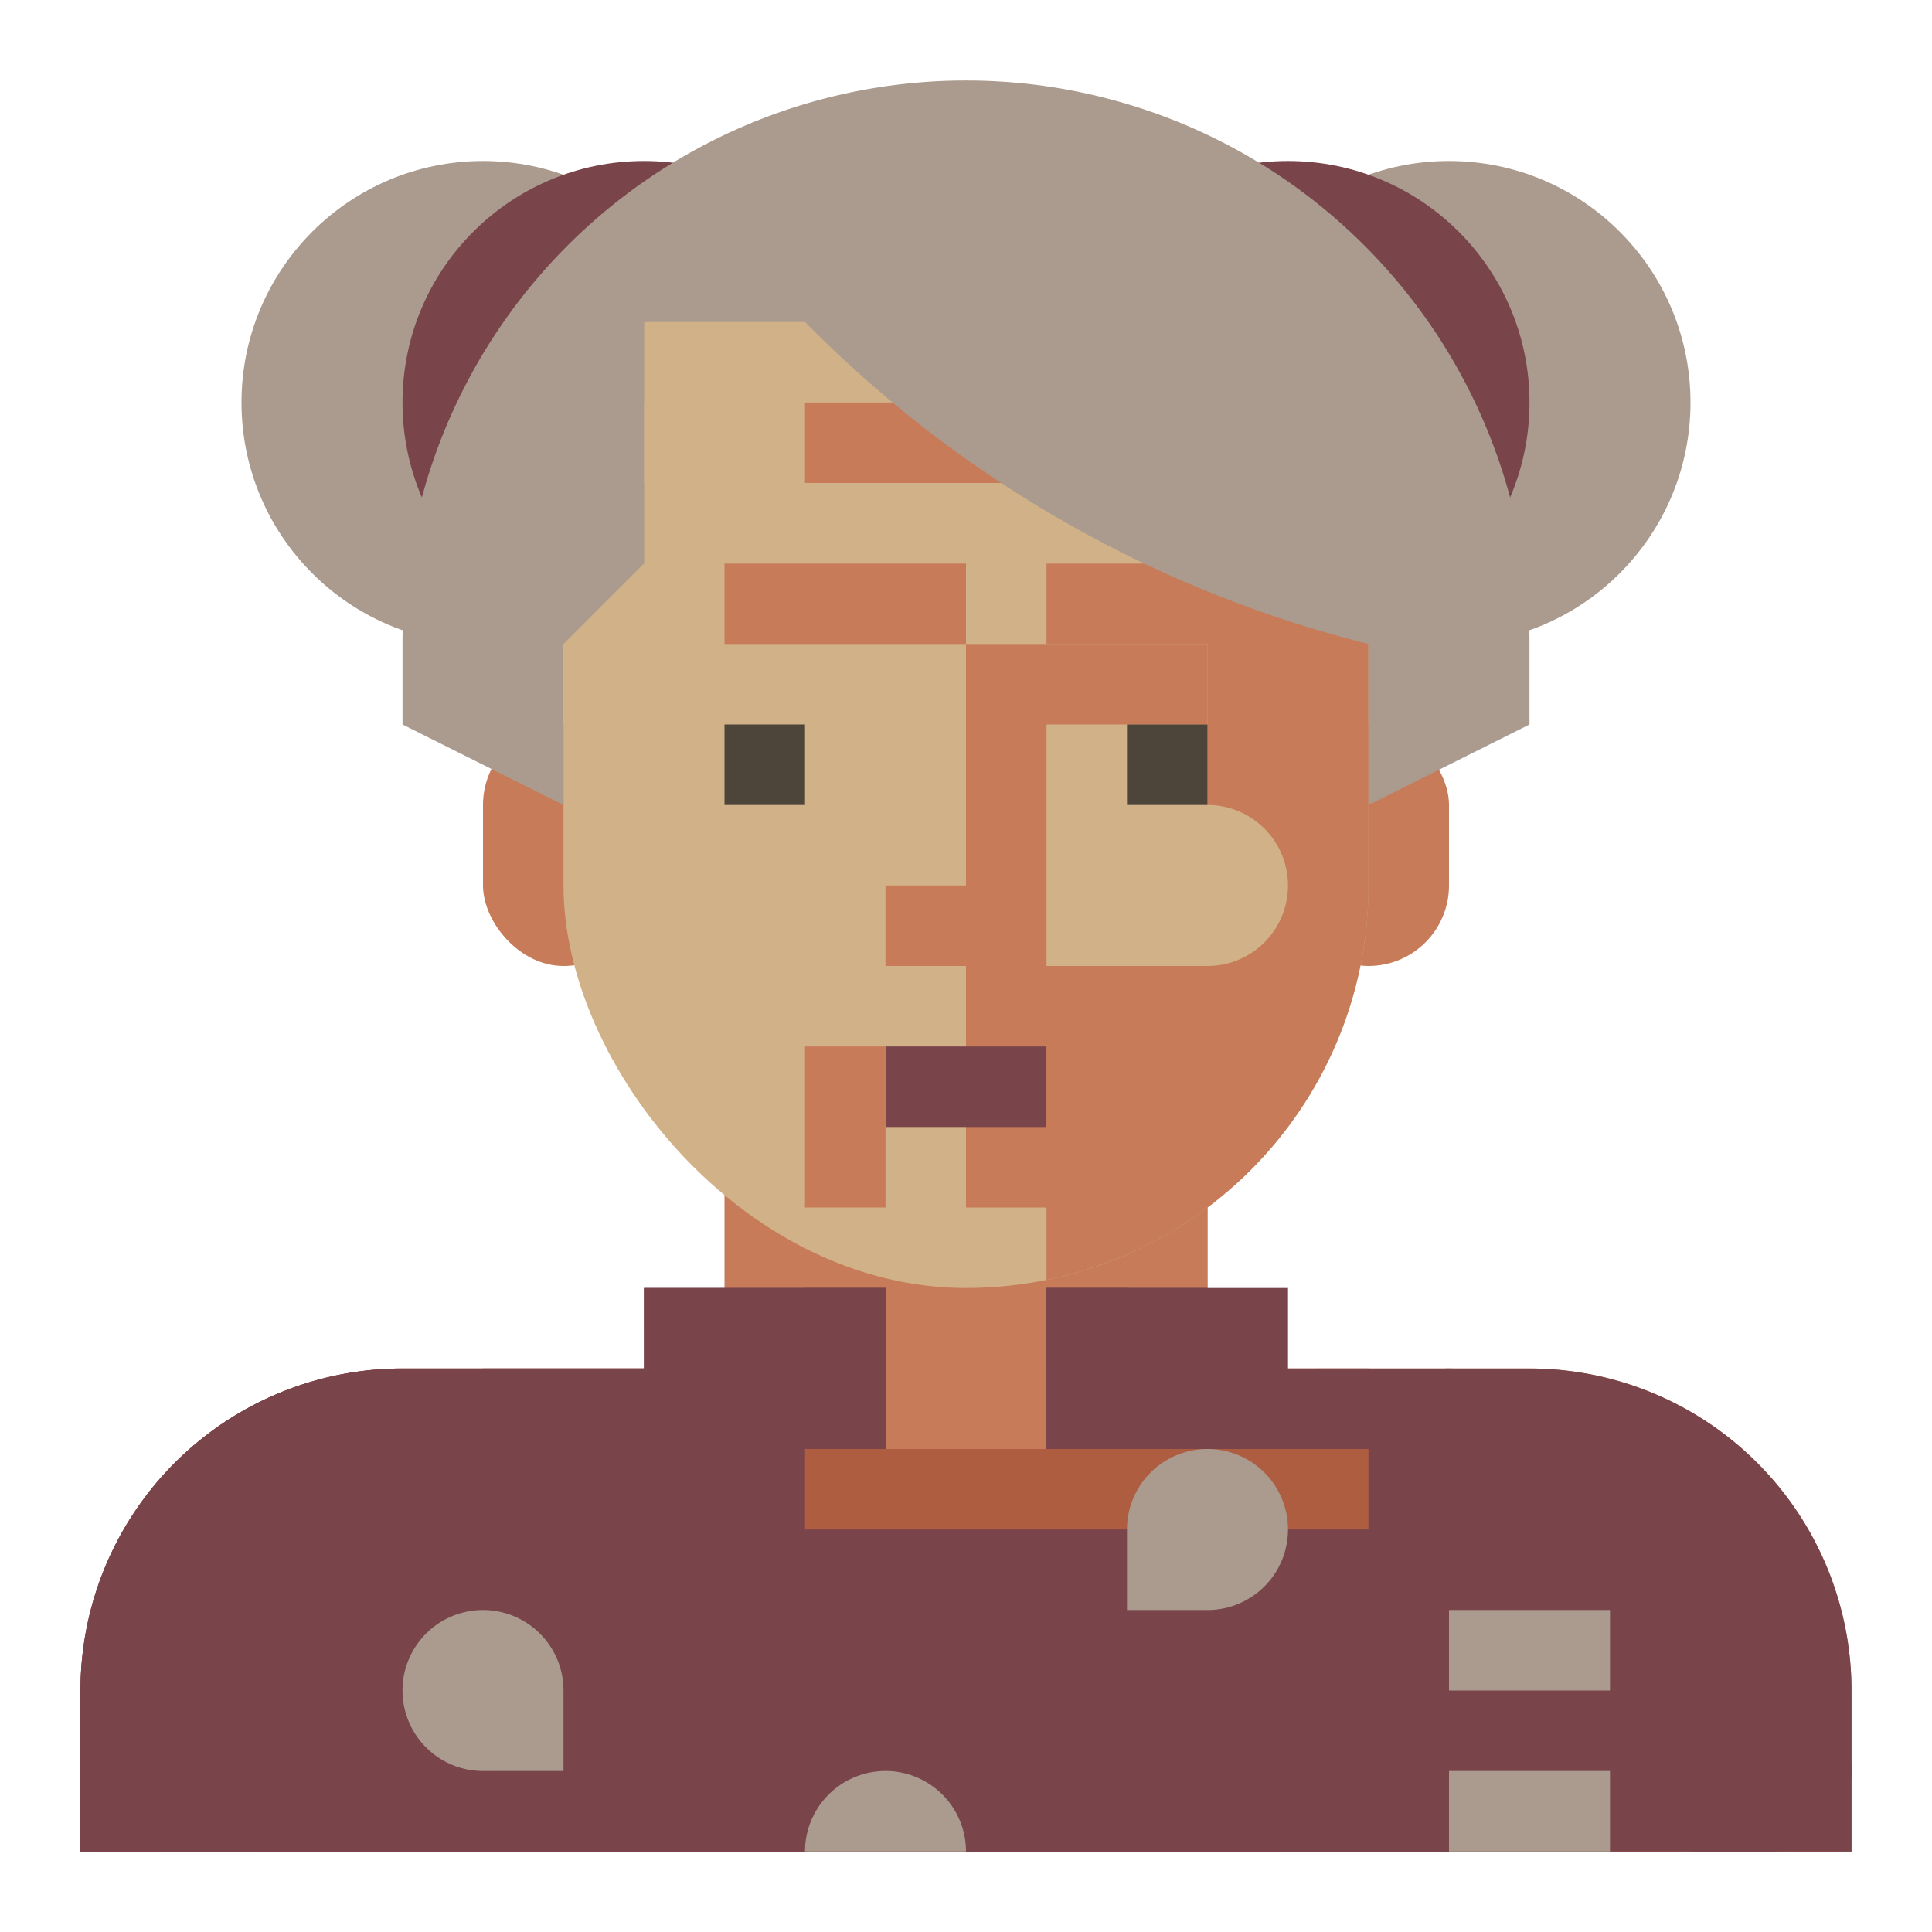 <svg xmlns="http://www.w3.org/2000/svg" viewBox="0 0 512 512" preserveAspectRatio="xMidYMid meet">
  <title>Asian Old Woman</title>
  <g id="asian-old-woman" data-name="Asian Old Woman">
    <circle
       cx="384"
       cy="106.667"
       r="64"
       style="fill:#ab9b8e"
       id="circle1" />
    <path
       d="M 437.333,106.667 H 416 a 32.035,32.035 0 0 0 -32,-32 V 53.333 a 53.396,53.396 0 0 1 53.333,53.333 z"
       style="fill:#ab9b8e"
       id="path1" />
    <circle
       cx="128"
       cy="106.667"
       r="64"
       style="fill:#ab9b8e"
       id="circle2" />
    <path
       d="M 96,106.667 H 74.667 A 53.396,53.396 0 0 1 128,53.333 v 21.333 a 32.035,32.035 0 0 0 -32,32 z"
       style="fill:#ab9b8e"
       id="path2" />
    <circle
       cx="341.333"
       cy="106.667"
       r="64"
       style="fill:#79444a"
       id="circle3" />
    <circle
       cx="170.667"
       cy="106.667"
       r="64"
       style="fill:#79444a"
       id="circle4" />
    <rect
       x="341.333"
       y="192"
       width="42.667"
       height="64"
       rx="21.333"
       ry="21.333"
       style="fill:#c77b58"
       id="rect4" />
    <rect
       x="128"
       y="192"
       width="42.667"
       height="64"
       rx="21.333"
       ry="21.333"
       style="fill:#c77b58"
       id="rect5" />
    <path
       d="m 192,277.333 v 64 a 21.333,21.333 0 0 1 -21.333,21.333 h -64 A 85.333,85.333 0 0 0 21.333,448 v 42.667 H 490.667 V 448 a 85.333,85.333 0 0 0 -85.333,-85.333 h -64 A 21.333,21.333 0 0 1 320,341.333 v -64 z"
       style="fill:#c77b58"
       id="path5" />
    <path
       d="M 341.333,362.667 A 21.334,21.334 0 0 1 320,341.333 v -64 h -85.333 v 128 a 21.333,21.333 0 1 0 42.667,0 h 85.333 v -42.667 z"
       style="fill:#c77b58"
       id="path6" />
    <path
       d="m 170.667,341.333 h 64 V 384 h 42.667 v -42.667 h 64 v 21.333 h 64 A 85.333,85.333 0 0 1 490.667,448 v 42.667 H 21.333 V 448 a 85.333,85.333 0 0 1 85.333,-85.333 h 64 z"
       style="fill:#79444a"
       id="path7" />
    <path
       d="m 384,362.667 v 0 A 21.333,21.333 0 0 1 405.333,384 v 21.333 H 384 A 21.333,21.333 0 0 1 362.667,384 v 0 A 21.333,21.333 0 0 1 384,362.667 Z"
       style="fill:#79444a"
       id="path8" />
    <rect
       x="341.333"
       y="384"
       width="85.333"
       height="106.667"
       style="fill:#79444a"
       id="rect8" />
    <rect
       x="149.333"
       y="42.667"
       width="213.333"
       height="298.667"
       rx="106.667"
       ry="106.667"
       style="fill:#d1b187"
       id="rect9" />
    <path
       d="m 320,64.483 v 84.85 h -42.667 v 21.333 H 320 v 42.667 a 21.333,21.333 0 0 1 21.333,21.333 v 8e-5 A 21.333,21.333 0 0 1 320,256 h -64 v 64 h 21.333 v 19.184 a 106.691,106.691 0 0 0 85.333,-104.517 v -85.333 c 0,-34.784 -16.901,-65.379 -42.667,-84.85 z"
       style="fill:#c77b58"
       id="path9" />
    <polygon
       points="277.333,256 277.333,192 320,192 320,170.667 256,170.667 256,234.667 234.667,234.667 234.667,256 "
       style="fill:#c77b58"
       id="polygon9" />
    <rect
       x="298.667"
       y="192"
       width="21.333"
       height="21.333"
       style="fill:#4d4539"
       id="rect10" />
    <rect
       x="192"
       y="192"
       width="21.333"
       height="21.333"
       style="fill:#4d4539"
       id="rect11" />
    <rect
       x="234.667"
       y="277.333"
       width="42.667"
       height="21.333"
       style="fill:#79444a"
       id="rect12" />
    <rect
       x="192"
       y="149.333"
       width="64"
       height="21.333"
       style="fill:#c77b58"
       id="rect13" />
    <rect
       x="213.333"
       y="106.667"
       width="85.333"
       height="21.333"
       style="fill:#c77b58"
       id="rect14" />
    <rect
       x="192"
       y="128"
       width="128"
       height="21.333"
       style="fill:#d1b187"
       id="rect15" />
    <rect
       x="213.333"
       y="277.333"
       width="21.333"
       height="42.667"
       style="fill:#c77b58"
       id="rect16" />
    <rect
       x="277.333"
       y="277.333"
       width="21.333"
       height="42.667"
       style="fill:#c77b58"
       id="rect17" />
    <path
       d="m 106.667,192 42.667,21.333 v -42.667 l 21.333,-21.333 6e-5,-64 h 42.667 l 1.803,1.803 a 317.562,317.562 0 0 0 147.53,83.53 h 9e-5 v 42.667 L 405.333,192 V 170.667 A 149.333,149.333 0 0 0 256,21.333 h -3e-4 A 149.333,149.333 0 0 0 106.667,170.667 Z"
       style="fill:#ab9b8e"
       id="path17" />
    <path
       d="M 381.906,159.792 C 272.5,137.917 207.51,52.688 204.802,49.062 l 17.062,-12.802 c 0.615,0.823 63.021,82.375 164.229,102.615 z"
       style="fill:#ab9b8e"
       id="path18" />
    <path
       d="m 384,384 21.333,106.667 h -384 V 448 a 85.333,85.333 0 0 1 85.333,-85.333 h 64 v -21.333 h 64 V 384 Z"
       style="fill:#79444a"
       id="path19" />
    <path
       d="m 448,448 h 21.333 a 21.333,21.333 0 0 1 21.333,21.333 v 0 a 21.333,21.333 0 0 1 -21.333,21.333 v 0 A 21.333,21.333 0 0 1 448,469.333 Z"
       transform="rotate(-90,469.333,469.333)"
       style="fill:#79444a"
       id="path20" />
    <path
       d="m 234.667,469.333 a 21.333,21.333 0 0 0 -21.333,21.333 H 256 a 21.333,21.333 0 0 0 -21.333,-21.333 z"
       style="fill:#ab9b8e"
       id="path21" />
    <path
       d="M 64,490.667 H 42.667 V 448 a 64.07,64.07 0 0 1 64,-64 v 21.333 A 42.709,42.709 0 0 0 64,448 Z"
       style="fill:#79444a"
       id="path22" />
    <rect
       x="149.333"
       y="85.333"
       width="21.333"
       height="21.333"
       style="fill:#ab9b8e"
       id="rect22" />
    <rect
       x="149.333"
       y="128"
       width="21.333"
       height="21.333"
       style="fill:#ab9b8e"
       id="rect23" />
    <rect
       x="128"
       y="170.667"
       width="21.333"
       height="21.333"
       style="fill:#ab9b8e"
       id="rect24" />
    <rect
       x="362.667"
       y="170.667"
       width="21.333"
       height="21.333"
       style="fill:#ab9b8e"
       id="rect25" />
    <rect
       x="213.333"
       y="341.333"
       width="21.333"
       height="42.667"
       style="fill:#79444a"
       id="rect26" />
    <rect
       x="213.333"
       y="362.667"
       width="21.333"
       height="21.333"
       style="fill:#79444a"
       id="rect27" />
    <rect
       x="277.333"
       y="341.333"
       width="42.667"
       height="21.333"
       style="fill:#79444a"
       id="rect28" />
    <rect
       x="277.333"
       y="341.333"
       width="21.333"
       height="42.667"
       style="fill:#79444a"
       id="rect29" />
    <rect
       x="213.333"
       y="384"
       width="149.333"
       height="21.333"
       style="fill:#ae5d40"
       id="rect30" />
    <rect
       x="128"
       y="362.667"
       width="64"
       height="21.333"
       style="fill:#79444a"
       id="rect31" />
    <rect
       x="362.667"
       y="426.667"
       width="64"
       height="21.333"
       style="fill:#79444a"
       id="rect32" />
    <rect
       x="362.667"
       y="469.333"
       width="64"
       height="21.333"
       style="fill:#79444a"
       id="rect33" />
    <rect
       x="384"
       y="426.667"
       width="42.667"
       height="21.333"
       style="fill:#ab9b8e;fill-opacity:1"
       id="rect34" />
    <rect
       x="384"
       y="469.333"
       width="42.667"
       height="21.333"
       style="fill:#ab9b8e;fill-opacity:1"
       id="rect35" />
    <path
       d="m 128,426.667 v 0 A 21.333,21.333 0 0 1 149.333,448 v 21.333 H 128 A 21.333,21.333 0 0 1 106.667,448 v 0 A 21.333,21.333 0 0 1 128,426.667 Z"
       style="fill:#ab9b8e"
       id="path35" />
    <path
       d="m 320,384 v 0 a 21.333,21.333 0 0 1 21.333,21.333 v 0 A 21.333,21.333 0 0 1 320,426.667 H 298.667 V 405.333 A 21.333,21.333 0 0 1 320,384 Z"
       style="fill:#ab9b8e"
       id="path36" />
  </g>
</svg>
